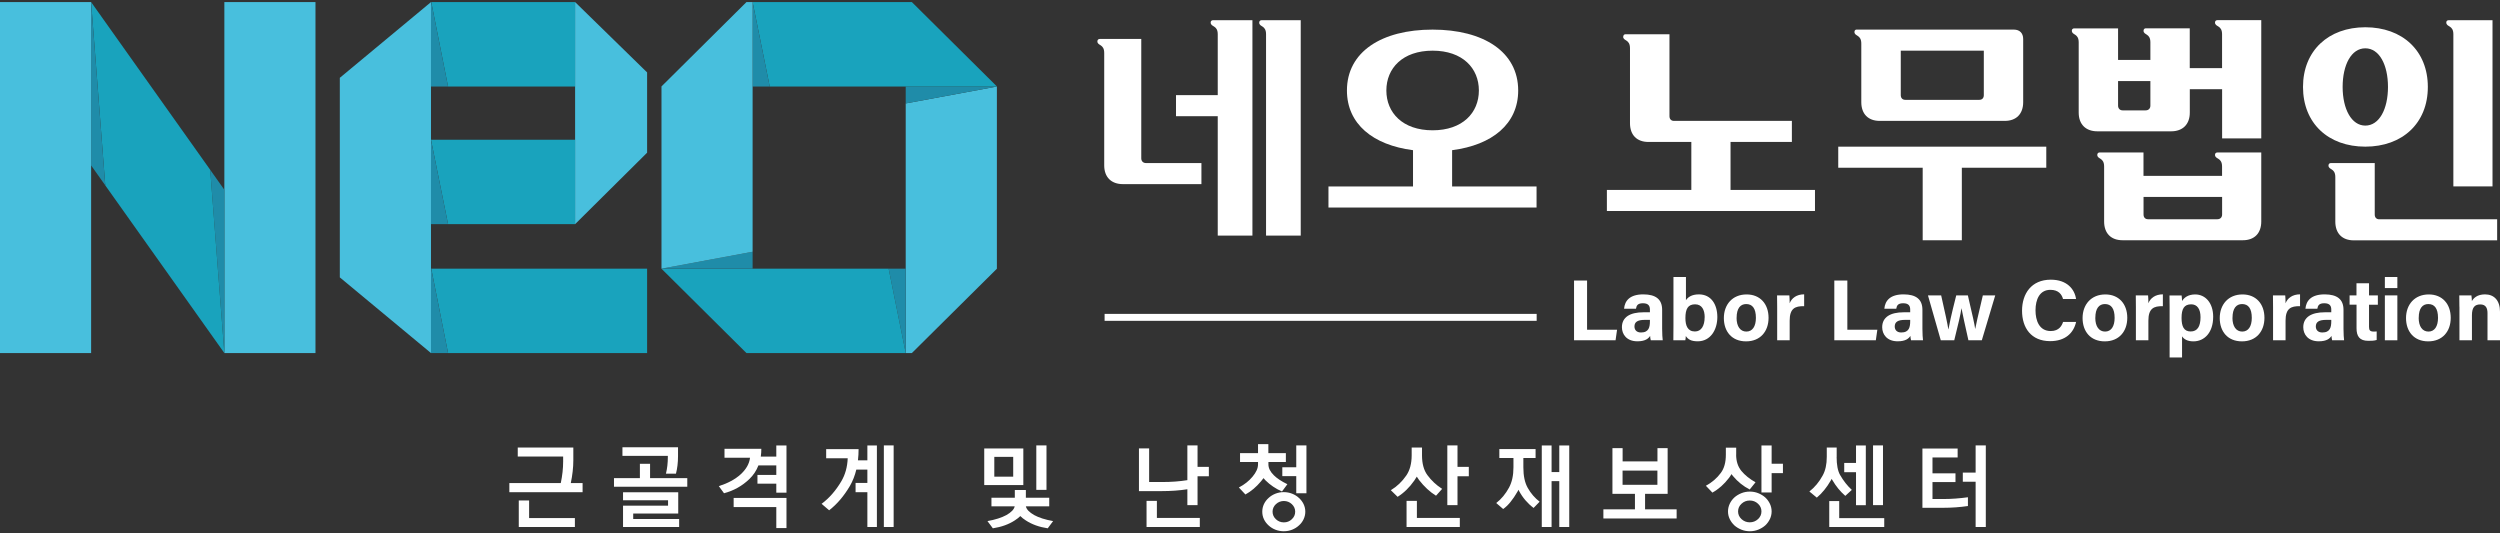 <svg width="600" height="128" viewBox="0 0 600 128" fill="none" xmlns="http://www.w3.org/2000/svg">
<rect x="0" y="0" width="600" height="128" fill="#333333" stroke="none"/>
<g clip-path="url(#clip0_1_2)">
<path d="M217.371 24.82V64.481V84.735H218.845L239.253 64.494V64.481V20.767L217.371 24.82Z" fill="#48BFDD"/>
<path d="M239.253 20.767L217.371 24.82V20.767H239.253Z" fill="#1F8CA9"/>
<path d="M217.371 64.481V84.735L213.274 64.481H217.371Z" fill="#1F8CA9"/>
<path d="M218.845 0.5H180.626L184.736 20.767H217.371H239.253V20.741L218.845 0.5Z" fill="#19A3BD"/>
<path d="M180.626 0.5L184.736 20.767H180.626V0.5Z" fill="#1F8CA9"/>
<path d="M213.274 64.481H180.626H158.757V64.494L179.152 84.735H217.371L213.274 64.481Z" fill="#19A3BD"/>
<path d="M180.626 60.415V64.481H158.757L180.626 60.415Z" fill="#1F8CA9"/>
<path d="M179.152 0.5L158.757 20.741V20.767V64.481L180.626 60.415V20.767V0.5H179.152Z" fill="#48BFDD"/>
<path d="M103.503 64.481L107.535 84.735H155.306V64.481H103.503Z" fill="#19A3BD"/>
<path d="M138.025 33.542V53.796H107.535L103.438 33.542H138.025Z" fill="#19A3BD"/>
<path d="M138.025 0.5V20.767H107.535L103.503 0.5H138.025Z" fill="#19A3BD"/>
<path d="M103.503 0.5L107.535 20.767H103.438V0.5H103.503Z" fill="#1F8CA9"/>
<path d="M103.438 33.542L107.535 53.796H103.438V33.542Z" fill="#1F8CA9"/>
<path d="M103.503 64.481L107.535 84.735H103.438V64.481H103.503Z" fill="#1F8CA9"/>
<path d="M138.025 0.5V20.767V33.542V53.796L155.306 36.647V17.38L138.025 0.5Z" fill="#48BFDD"/>
<path d="M81.556 66.572L103.438 84.735V64.481V64.199V53.796V33.542V20.767V0.5L81.556 18.676V66.572Z" fill="#48BFDD"/>
<path d="M75.714 0.5V84.735H53.845V45.548V0.5H75.714Z" fill="#48BFDD"/>
<path d="M53.845 45.548V84.735L50.446 40.751L53.845 45.548Z" fill="#1F8CA9"/>
<path d="M50.446 40.751L53.845 84.735L25.268 44.497L21.869 0.5L50.446 40.751Z" fill="#19A3BD"/>
<path d="M21.869 0.5L25.268 44.497L21.869 39.699V0.5Z" fill="#1F8CA9"/>
<path d="M21.869 39.699V84.735H0V0.5H21.869V39.699Z" fill="#48BFDD"/>
<path d="M263.94 9.351H273.905V38.006C273.905 38.686 274.357 39.135 275.042 39.135H288.342V44.189H269.484C266.705 44.189 265.012 42.508 265.012 39.699V12.724C265.012 10.479 263.371 11.044 263.371 9.915C263.371 9.582 263.603 9.351 263.94 9.351ZM290.552 5.413C290.552 5.079 290.785 4.848 291.121 4.848H300.582V56.541H292.258V27.886H282.241V22.832H292.258V8.222C292.258 5.977 290.565 6.542 290.565 5.413H290.552ZM302.779 4.848H312.175V56.541H303.852V8.222C303.852 5.977 302.21 6.542 302.21 5.413C302.21 5.079 302.443 4.848 302.779 4.848Z" fill="white"/>
<path d="M318.857 44.753H339.124V36.044C329.495 34.812 323.265 29.745 323.265 21.716C323.265 12.442 331.588 7.106 343.815 7.106C356.042 7.106 364.366 12.442 364.366 21.716C364.366 29.745 358.136 34.812 348.507 36.044V44.753H368.773V49.807H318.832V44.753H318.857ZM354.931 21.716C354.931 16.38 351.028 12.16 343.828 12.16C336.629 12.16 332.726 16.38 332.726 21.716C332.726 27.052 336.629 31.272 343.828 31.272C351.028 31.272 354.931 27.052 354.931 21.716Z" fill="white"/>
<path d="M389.583 8.786C389.583 8.453 389.802 8.222 390.087 8.222H400.672V27.886C400.672 28.565 401.073 29.014 401.745 29.014H430.05V34.068H415.329V45.587H435.595V50.641H385.653V45.587H405.92V34.068H395.618C392.84 34.068 391.198 32.388 391.198 29.579V11.595C391.198 9.351 389.557 9.915 389.557 8.786H389.583Z" fill="white"/>
<path d="M491.108 35.197V40.251H470.841V57.67H461.445V40.251H441.179V35.197H491.121H491.108ZM445.586 7.106H483.353C484.71 7.106 485.563 7.952 485.563 9.351V24.525C485.563 27.334 483.921 29.014 481.143 29.014H451.131C448.352 29.014 446.711 27.334 446.711 24.525V10.467C446.711 8.222 445.069 8.786 445.069 7.657C445.069 7.324 445.289 7.093 445.573 7.093L445.586 7.106ZM457.257 23.961H475.042C475.727 23.961 476.115 23.512 476.115 22.832V12.16H456.185V22.832C456.185 23.512 456.585 23.961 457.257 23.961Z" fill="white"/>
<path d="M497.234 7.375C497.234 7.042 497.467 6.811 497.803 6.811H508.337V14.392H516.092V10.171C516.092 7.927 514.45 8.491 514.45 7.362C514.45 7.029 514.683 6.798 514.954 6.798H525.54V16.354H533.295V8.209C533.295 5.964 531.601 6.529 531.601 5.4C531.601 5.066 531.821 4.836 532.17 4.836H542.704V33.209H533.307V21.408H525.553V27.026C525.553 29.835 523.859 31.516 521.081 31.516H503.361C500.582 31.516 498.888 29.835 498.888 27.026V10.184C498.888 7.94 497.247 8.504 497.247 7.375H497.234ZM503.852 36.595H514.437V42.213H533.295V39.969C533.295 37.724 531.601 38.288 531.601 37.16C531.601 36.826 531.821 36.595 532.17 36.595H542.704V53.168C542.704 55.977 541.062 57.657 538.284 57.657H509.409C506.63 57.657 504.989 55.977 504.989 53.168V39.969C504.989 37.724 503.348 38.288 503.348 37.16C503.348 36.826 503.58 36.595 503.852 36.595ZM509.409 26.488H514.954C515.639 26.488 516.092 26.038 516.092 25.359V19.458H508.337V25.359C508.337 26.038 508.789 26.488 509.409 26.488ZM515.523 52.616H532.17C532.855 52.616 533.307 52.167 533.307 51.487V47.267H514.45V51.487C514.45 52.167 514.851 52.616 515.523 52.616Z" fill="white"/>
<path d="M567.675 6.542C576.567 6.542 582.681 12.16 582.681 20.869C582.681 29.579 576.567 35.197 567.675 35.197C558.782 35.197 552.721 29.579 552.721 20.869C552.721 12.16 558.834 6.542 567.675 6.542ZM559.351 39.135H569.937V51.5C569.937 52.18 570.337 52.629 571.009 52.629H599.315V57.683H564.896C562.117 57.683 560.476 56.002 560.476 53.193V42.521C560.476 40.276 558.834 40.841 558.834 39.712C558.834 39.379 559.067 39.148 559.338 39.148L559.351 39.135ZM567.675 30.143C571.009 30.143 573.116 26.205 573.116 20.869C573.116 15.533 571.022 11.595 567.675 11.595C564.327 11.595 562.233 15.533 562.233 20.869C562.233 26.205 564.379 30.143 567.675 30.143ZM587.101 5.413C587.101 5.079 587.321 4.848 587.67 4.848H598.203V44.74H588.807V8.222C588.807 5.977 587.114 6.542 587.114 5.413H587.101Z" fill="white"/>
<path d="M377.769 67.329H380.897V79.129H388.096L387.734 81.669H377.769V67.329Z" fill="white"/>
<path d="M398.914 78.886C398.914 79.912 398.992 81.413 399.056 81.669H396.187C396.097 81.451 396.045 80.887 396.032 80.617C395.644 81.22 394.908 81.913 392.982 81.913C390.371 81.913 389.259 80.207 389.259 78.539C389.259 76.089 391.25 74.948 394.429 74.948H395.98V74.294C395.98 73.524 395.709 72.78 394.313 72.78C393.046 72.78 392.762 73.319 392.633 74.101H389.776C389.944 72.19 391.134 70.638 394.429 70.651C397.337 70.664 398.914 71.792 398.914 74.358V78.886ZM395.98 76.769H394.753C392.943 76.769 392.271 77.321 392.271 78.36C392.271 79.142 392.749 79.796 393.835 79.796C395.748 79.796 395.98 78.475 395.98 77.052V76.769Z" fill="white"/>
<path d="M401.629 66.482H404.627V72.049C405.079 71.356 405.971 70.651 407.729 70.651C410.689 70.651 412.162 73.075 412.162 76.089C412.162 79.104 410.56 81.913 407.445 81.913C405.829 81.913 405.118 81.425 404.588 80.643C404.588 81.002 404.537 81.387 404.472 81.669H401.603C401.629 80.502 401.629 79.322 401.629 78.142V66.469V66.482ZM409.125 76.154C409.125 74.358 408.453 73.037 406.824 73.037C405.105 73.037 404.498 74.14 404.498 76.346C404.498 78.155 405.041 79.553 406.786 79.553C408.311 79.553 409.112 78.193 409.112 76.154H409.125Z" fill="white"/>
<path d="M424.454 76.269C424.454 79.527 422.489 81.926 419.051 81.926C415.613 81.926 413.726 79.54 413.726 76.333C413.726 73.126 415.755 70.664 419.193 70.664C422.386 70.664 424.454 72.895 424.454 76.282V76.269ZM416.777 76.282C416.777 78.36 417.681 79.578 419.129 79.578C420.576 79.578 421.417 78.347 421.417 76.295C421.417 74.037 420.589 72.972 419.09 72.972C417.694 72.972 416.789 73.999 416.789 76.269L416.777 76.282Z" fill="white"/>
<path d="M426.522 73.819C426.522 72.754 426.522 71.792 426.496 70.894H429.443C429.482 71.138 429.521 72.203 429.521 72.78C429.999 71.549 431.162 70.651 432.997 70.638V73.486C430.813 73.434 429.521 74.011 429.521 76.962V81.656H426.522V73.806V73.819Z" fill="white"/>
<path d="M440.235 67.329H443.363V79.129H450.562L450.2 81.669H440.235V67.329Z" fill="white"/>
<path d="M461.38 78.886C461.38 79.912 461.458 81.413 461.523 81.669H458.653C458.563 81.451 458.511 80.887 458.498 80.617C458.11 81.22 457.374 81.913 455.448 81.913C452.837 81.913 451.725 80.207 451.725 78.539C451.725 76.089 453.716 74.948 456.895 74.948H458.446V74.294C458.446 73.524 458.175 72.78 456.779 72.78C455.512 72.78 455.228 73.319 455.099 74.101H452.242C452.41 72.19 453.6 70.638 456.895 70.651C459.804 70.664 461.38 71.792 461.38 74.358V78.886ZM458.446 76.769H457.219C455.409 76.769 454.737 77.321 454.737 78.36C454.737 79.142 455.215 79.796 456.301 79.796C458.214 79.796 458.446 78.475 458.446 77.052V76.769Z" fill="white"/>
<path d="M465.878 70.894C466.861 75.217 467.39 77.68 467.597 79.014H467.636C467.856 77.821 468.166 76.128 469.497 70.894H472.289C473.517 76.192 473.879 77.744 474.034 78.911H474.06C474.279 77.808 474.615 76.192 475.882 70.894H478.855L475.637 81.669H472.418C471.526 77.577 471.009 75.435 470.764 74.011H470.738C470.57 75.358 469.975 77.808 469.019 81.669H465.788L462.712 70.894H465.891H465.878Z" fill="white"/>
<path d="M498.268 77.244C497.686 79.925 495.657 81.874 492.038 81.874C487.45 81.874 485.291 78.655 485.291 74.576C485.291 70.497 487.527 67.123 492.193 67.123C496.045 67.123 497.906 69.368 498.255 71.767H495.127C494.83 70.664 494.055 69.561 492.09 69.561C489.518 69.561 488.523 71.856 488.523 74.473C488.523 76.897 489.389 79.45 492.18 79.45C494.223 79.45 494.869 78.09 495.14 77.257H498.281L498.268 77.244Z" fill="white"/>
<path d="M510.547 76.269C510.547 79.527 508.582 81.926 505.144 81.926C501.706 81.926 499.819 79.54 499.819 76.333C499.819 73.126 501.848 70.664 505.286 70.664C508.479 70.664 510.547 72.895 510.547 76.282V76.269ZM502.869 76.282C502.869 78.36 503.774 79.578 505.222 79.578C506.669 79.578 507.509 78.347 507.509 76.295C507.509 74.037 506.682 72.972 505.183 72.972C503.787 72.972 502.882 73.999 502.882 76.269L502.869 76.282Z" fill="white"/>
<path d="M512.615 73.819C512.615 72.754 512.615 71.792 512.589 70.894H515.536C515.575 71.138 515.613 72.203 515.613 72.78C516.092 71.549 517.255 70.651 519.09 70.638V73.486C516.906 73.434 515.613 74.011 515.613 76.962V81.656H512.615V73.806V73.819Z" fill="white"/>
<path d="M523.691 80.72V85.799H520.706V73.498C520.706 72.626 520.706 71.767 520.68 70.907H523.588C523.627 71.189 523.691 71.856 523.691 72.254C524.157 71.459 525.126 70.664 526.845 70.664C529.288 70.664 531.162 72.69 531.162 76.025C531.162 79.822 529.055 81.926 526.431 81.926C524.906 81.926 524.105 81.349 523.691 80.72ZM528.125 76.128C528.125 74.153 527.323 73.037 525.889 73.037C524.183 73.037 523.575 74.127 523.575 76.295C523.575 78.347 524.131 79.553 525.759 79.553C527.388 79.553 528.125 78.321 528.125 76.128Z" fill="white"/>
<path d="M543.466 76.269C543.466 79.527 541.502 81.926 538.064 81.926C534.626 81.926 532.739 79.54 532.739 76.333C532.739 73.126 534.768 70.664 538.206 70.664C541.398 70.664 543.466 72.895 543.466 76.282V76.269ZM535.789 76.282C535.789 78.36 536.694 79.578 538.141 79.578C539.589 79.578 540.429 78.347 540.429 76.295C540.429 74.037 539.602 72.972 538.103 72.972C536.707 72.972 535.802 73.999 535.802 76.269L535.789 76.282Z" fill="white"/>
<path d="M545.534 73.819C545.534 72.754 545.534 71.792 545.509 70.894H548.455C548.494 71.138 548.533 72.203 548.533 72.78C549.011 71.549 550.174 70.651 552.01 70.638V73.486C549.826 73.434 548.533 74.011 548.533 76.962V81.656H545.534V73.806V73.819Z" fill="white"/>
<path d="M562.44 78.886C562.44 79.912 562.518 81.413 562.582 81.669H559.713C559.623 81.451 559.571 80.887 559.558 80.617C559.17 81.22 558.434 81.913 556.508 81.913C553.897 81.913 552.785 80.207 552.785 78.539C552.785 76.089 554.776 74.948 557.955 74.948H559.506V74.294C559.506 73.524 559.235 72.78 557.839 72.78C556.572 72.78 556.288 73.319 556.159 74.101H553.302C553.47 72.19 554.659 70.638 557.955 70.651C560.863 70.664 562.44 71.792 562.44 74.358V78.886ZM559.506 76.769H558.278C556.469 76.769 555.797 77.321 555.797 78.36C555.797 79.142 556.275 79.796 557.361 79.796C559.274 79.796 559.506 78.475 559.506 77.052V76.769Z" fill="white"/>
<path d="M563.888 70.894H565.555V67.983H568.567V70.894H570.686V73.139H568.567V78.45C568.567 79.27 568.812 79.578 569.717 79.578C569.885 79.578 570.182 79.578 570.402 79.54V81.592C569.807 81.797 568.993 81.797 568.386 81.797C566.266 81.797 565.568 80.669 565.568 78.783V73.114H563.901V70.869L563.888 70.894Z" fill="white"/>
<path d="M572.367 66.482H575.365V69.137H572.367V66.482ZM572.367 70.894H575.365V81.669H572.367V70.894Z" fill="white"/>
<path d="M588.174 76.269C588.174 79.527 586.209 81.926 582.771 81.926C579.333 81.926 577.446 79.54 577.446 76.333C577.446 73.126 579.475 70.664 582.913 70.664C586.106 70.664 588.174 72.895 588.174 76.282V76.269ZM580.483 76.282C580.483 78.36 581.388 79.578 582.836 79.578C584.283 79.578 585.123 78.347 585.123 76.295C585.123 74.037 584.296 72.972 582.797 72.972C581.401 72.972 580.496 73.999 580.496 76.269L580.483 76.282Z" fill="white"/>
<path d="M590.255 73.614C590.255 72.703 590.255 71.69 590.229 70.894H593.137C593.201 71.177 593.24 71.921 593.253 72.267C593.628 71.587 594.494 70.651 596.407 70.651C598.591 70.651 600 72.113 600 74.82V81.669H597.001V75.153C597.001 73.947 596.601 73.062 595.269 73.062C593.938 73.062 593.266 73.768 593.266 75.666V81.669H590.268V73.614H590.255Z" fill="white"/>
<path d="M134.587 115.943C134.962 114.16 135.156 112.428 135.156 110.735V109.568H124.26V107.413H137.599V110.466C137.599 112.197 137.392 114.019 136.991 115.943H139.822V118.123H122.244V115.943H134.6H134.587ZM137.973 126.487H124.506V120.112H126.987V124.332H137.973V126.487Z" fill="white"/>
<path d="M164.935 116.815H147.357V114.75H153.574V111.312H156.017V114.75H164.948V116.815H164.935ZM162.22 113.673H159.829C160.127 112.441 160.282 111.12 160.282 109.709V109.414H149.386V107.349H162.725V109.478C162.725 111.017 162.557 112.415 162.233 113.673H162.22ZM162.996 126.487H149.528V121.356H160.333V120.06H149.528V118.149H162.776V123.241H151.971V124.563H162.996V126.487Z" fill="white"/>
<path d="M182.719 107.695C182.719 108.349 182.681 108.978 182.59 109.581H186.313V106.913H188.755V118.239H186.313V116.084H181.789V113.98H186.313V111.697H182.021C181.543 112.954 180.807 114.057 179.824 114.994C178.105 116.636 176.089 117.764 173.762 118.38L172.522 116.674C174.706 115.969 176.451 115.032 177.743 113.852C179.088 112.621 179.837 111.3 180.005 109.863H173.879V107.708H182.719V107.695ZM186.313 126.73V121.689H176.076V119.509H188.755V126.73H186.313Z" fill="white"/>
<path d="M206.062 107.785C206.062 108.721 206.01 109.619 205.907 110.479H208.169V106.913H210.456V126.487H208.169V118.123H205.338V115.904H208.169V112.698H205.519C205.17 114.147 204.653 115.455 203.981 116.623C202.546 119.06 200.879 121.01 198.992 122.472L197.182 120.92C199.005 119.56 200.569 117.777 201.887 115.558C202.856 113.929 203.373 112.069 203.451 109.978H198.281V107.785H206.075H206.062ZM212.124 106.9H214.476V126.474H212.124V106.9Z" fill="white"/>
<path d="M245.599 116.417H236.216V107.631H245.599V116.417ZM251.79 121.523H246.207C246.375 122.267 247.047 122.972 248.223 123.626C249.334 124.242 250.847 124.717 252.747 125.063L251.454 126.795C249.386 126.487 247.628 125.845 246.168 124.883C245.651 124.55 245.224 124.216 244.875 123.857C244.513 124.216 244.074 124.563 243.57 124.883C242.109 125.845 240.352 126.474 238.284 126.795L236.991 125.063C238.891 124.717 240.39 124.242 241.515 123.626C242.691 122.972 243.363 122.267 243.531 121.523H237.948V119.457H243.557V117.598H246.207V119.457H251.816V121.523H251.79ZM243.169 109.645H238.633V114.404H243.169V109.645ZM251.157 106.9V117.572H248.714V106.9H251.157Z" fill="white"/>
<path d="M273.349 117.867V107.618H275.792V115.686H278.958C281.143 115.686 283.146 115.532 284.968 115.237V106.9H287.411V112.056H290.125V114.301H287.411V121.228H284.968V117.418C283.133 117.713 281.065 117.867 278.777 117.867H273.349ZM287.967 126.487H275.171V120.201H277.653V124.306H287.954V126.487H287.967Z" fill="white"/>
<path d="M304.42 110.876V111.453C304.42 112.339 304.847 113.198 305.713 114.057C306.462 114.801 307.548 115.52 308.97 116.212L307.677 117.957C306.152 117.29 304.834 116.392 303.722 115.289C303.541 115.109 303.386 114.93 303.244 114.75C303.063 115.007 302.869 115.263 302.65 115.507C301.499 116.879 300.258 117.931 298.901 118.675L297.325 116.995C298.656 116.302 299.754 115.443 300.62 114.391C301.499 113.339 301.926 112.364 301.926 111.453V110.876H297.609V108.747H301.926V106.592H304.407V108.747H308.608V110.876H304.407H304.42ZM313.274 122.805C313.274 123.447 313.132 124.05 312.86 124.627C312.589 125.204 312.214 125.691 311.749 126.102C311.283 126.538 310.741 126.871 310.107 127.128C309.487 127.372 308.815 127.5 308.104 127.5C307.393 127.5 306.734 127.372 306.101 127.128C305.48 126.884 304.924 126.538 304.459 126.102C303.994 125.679 303.619 125.191 303.348 124.627C303.076 124.062 302.947 123.447 302.947 122.805C302.947 122.164 303.076 121.561 303.348 120.984C303.619 120.42 303.994 119.919 304.459 119.509C304.924 119.073 305.467 118.739 306.101 118.483C306.721 118.239 307.393 118.111 308.104 118.111C308.815 118.111 309.474 118.239 310.107 118.483C310.728 118.726 311.283 119.073 311.749 119.509C312.214 119.932 312.589 120.42 312.86 120.984C313.132 121.548 313.274 122.164 313.274 122.805ZM310.844 122.805C310.844 122.1 310.573 121.497 310.043 120.997C309.513 120.496 308.866 120.24 308.13 120.24C307.393 120.24 306.76 120.496 306.217 120.997C305.687 121.497 305.416 122.1 305.416 122.805C305.416 123.511 305.687 124.114 306.217 124.614C306.747 125.114 307.393 125.371 308.13 125.371C308.866 125.371 309.5 125.127 310.043 124.614C310.585 124.101 310.844 123.511 310.844 122.805ZM313.545 106.9V118.38H311.102V114.275H307.755V112.146H311.102V106.9H313.545Z" fill="white"/>
<path d="M341.282 109.286C341.282 111.261 341.709 112.826 342.549 113.993C343.531 115.327 344.72 116.443 346.116 117.328L344.643 118.97C343.169 118.059 341.812 116.802 340.571 115.199C340.377 114.942 340.196 114.673 340.028 114.391C339.847 114.711 339.654 115.007 339.447 115.314C338.271 116.995 336.926 118.303 335.427 119.239L333.799 117.649C335.259 116.764 336.5 115.597 337.508 114.121C338.361 112.877 338.801 111.261 338.801 109.273V107.413H341.282V109.273V109.286ZM350.368 126.487H337.573V120.201H340.054V124.306H350.355V126.487H350.368ZM349.8 106.9V112.056H352.514V114.301H349.8V121.228H347.357V106.9H349.8Z" fill="white"/>
<path d="M363.229 112.172V109.927H359.842V107.772H368.541V109.927H365.607V112.172C365.607 114.224 365.956 115.866 366.667 117.11C367.416 118.444 368.373 119.534 369.51 120.407L368.063 121.907C366.615 120.817 365.465 119.47 364.599 117.867C364.534 117.764 364.482 117.662 364.444 117.546L364.224 117.944C363.086 119.932 361.936 121.343 360.76 122.164L359.093 120.727C360.308 119.791 361.342 118.547 362.169 117.02C362.88 115.699 363.229 114.083 363.229 112.159V112.172ZM374.228 115.468H372.379V126.487H370.027V106.913H372.379V113.288H374.228V106.913H376.619V126.487H374.228V115.468Z" fill="white"/>
<path d="M400.22 118.521H394.817V122.241H402.391V124.434H384.813V122.241H392.387V118.521H386.985V107.554H389.427V110.735H397.79V107.554H400.233V118.521H400.22ZM397.777 116.353V112.941H389.415V116.353H397.777Z" fill="white"/>
<path d="M416.673 109.132C416.673 110.697 417.1 112.005 417.94 113.031C418.78 114.044 419.917 114.955 421.326 115.75L419.93 117.482C418.405 116.7 417.074 115.635 415.936 114.275C415.794 114.109 415.678 113.942 415.549 113.788C415.381 114.096 415.187 114.404 414.967 114.686C413.804 116.212 412.473 117.392 410.973 118.226L409.409 116.584C410.857 115.802 412.059 114.776 413.002 113.493C413.804 112.415 414.204 110.966 414.204 109.145V107.439H416.686V109.145L416.673 109.132ZM425.191 122.741C425.191 123.383 425.048 123.998 424.777 124.575C424.493 125.153 424.131 125.666 423.653 126.102C423.174 126.525 422.619 126.859 421.985 127.115C421.352 127.372 420.68 127.5 419.956 127.5C419.232 127.5 418.56 127.372 417.927 127.115C417.294 126.859 416.738 126.525 416.26 126.102C415.794 125.666 415.419 125.165 415.135 124.575C414.851 123.985 414.721 123.383 414.721 122.741C414.721 122.1 414.864 121.484 415.135 120.907C415.406 120.33 415.781 119.817 416.26 119.381C416.738 118.957 417.294 118.624 417.927 118.367C418.56 118.111 419.232 117.982 419.956 117.982C420.68 117.982 421.352 118.111 421.985 118.367C422.619 118.624 423.174 118.957 423.653 119.381C424.118 119.817 424.493 120.317 424.777 120.907C425.048 121.484 425.191 122.1 425.191 122.741ZM422.748 122.741C422.748 122.023 422.476 121.407 421.921 120.894C421.378 120.381 420.719 120.124 419.943 120.124C419.168 120.124 418.521 120.381 417.966 120.894C417.41 121.407 417.138 122.023 417.138 122.741C417.138 123.459 417.41 124.075 417.966 124.588C418.521 125.101 419.181 125.358 419.943 125.358C420.706 125.358 421.365 125.101 421.921 124.588C422.476 124.075 422.748 123.459 422.748 122.741ZM425.191 106.9V111.3H427.905V113.544H425.191V118.188H422.748V106.913H425.191V106.9Z" fill="white"/>
<path d="M440.791 109.683C440.791 111.569 441.062 112.993 441.605 113.968C442.42 115.391 443.363 116.597 444.436 117.572L442.872 119.009C441.683 117.982 440.636 116.712 439.757 115.199C439.692 115.109 439.641 115.019 439.602 114.93L439.382 115.327C438.413 117.008 437.301 118.367 436.035 119.432L434.251 117.957C435.531 116.956 436.603 115.674 437.456 114.096C438.103 112.916 438.426 111.441 438.426 109.658V107.413H440.804V109.683H440.791ZM452.217 126.487H439.02V120.253H441.411V124.357H452.217V126.487ZM447.796 121.24H445.444V113.326H442.613V111.107H445.444V106.913H447.796V121.24ZM449.528 106.9H451.919V121.228H449.528V106.9Z" fill="white"/>
<path d="M461.38 121.869V107.644H469.833V109.799H463.797V113.596H469.316V115.699H463.797V119.765H466.421C468.295 119.765 470.247 119.624 472.302 119.342V121.446C470.389 121.728 468.412 121.869 466.382 121.869H461.393H461.38ZM474.15 106.9H476.593V126.474H474.15V115.622H471.074V113.429H474.15V106.9Z" fill="white"/>
<path d="M368.799 75.333H265.103V77H368.799V75.333Z" fill="white"/>
</g>
<defs>
<clipPath id="clip0_1_2">
<rect width="600" height="127" fill="white" transform="translate(0 0.5)"/>
</clipPath>
</defs>
</svg>
